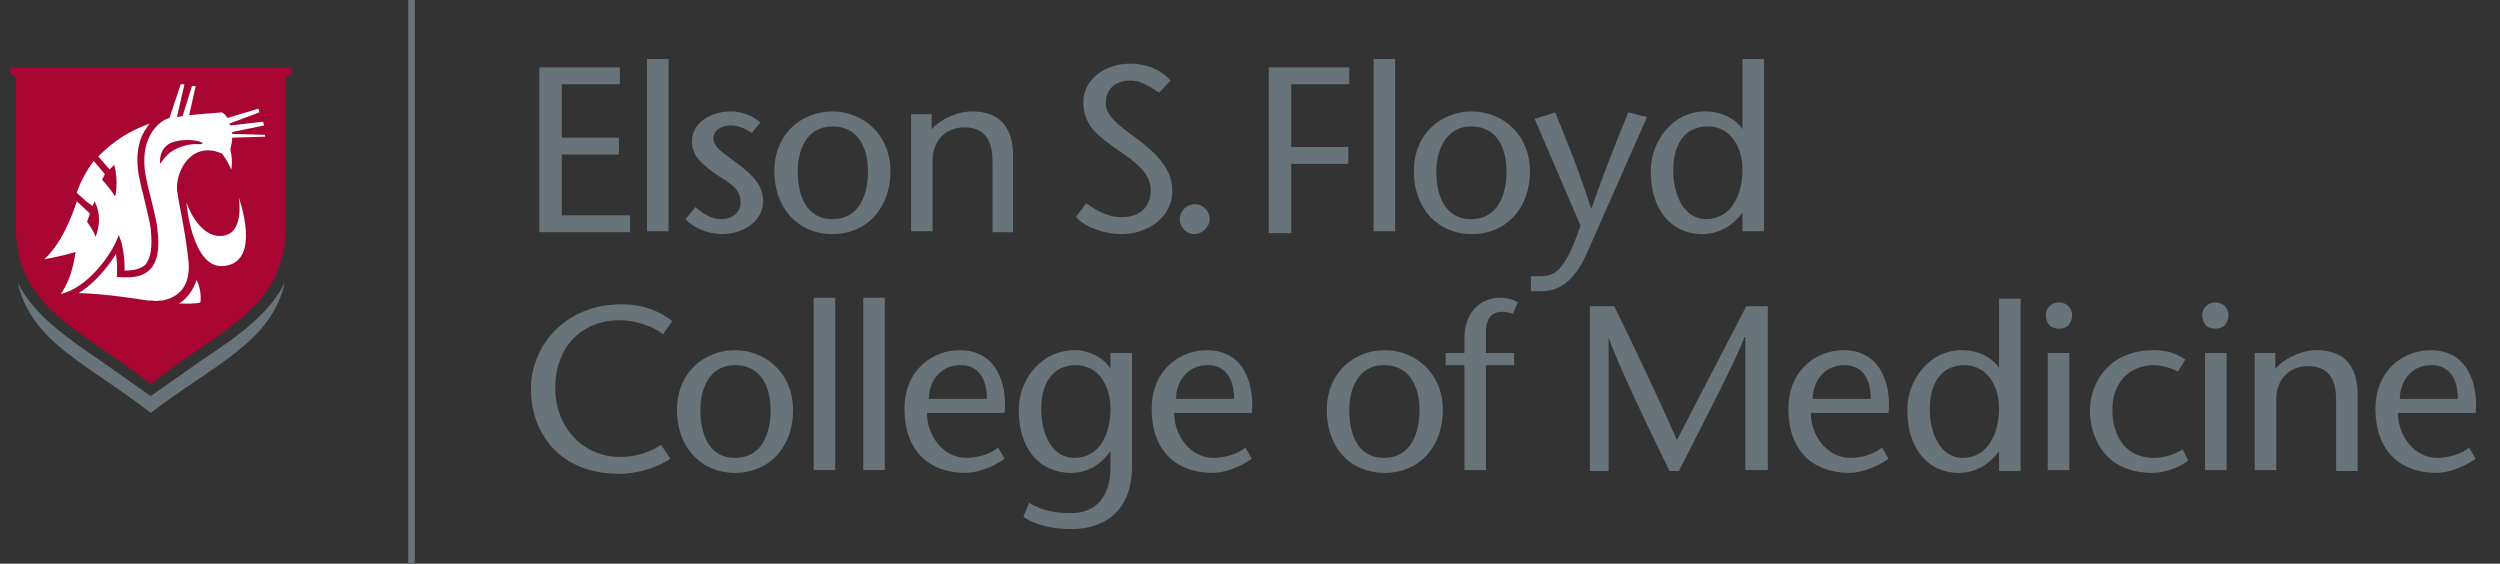 <svg version="1.1" id="Layer_1" xmlns="http://www.w3.org/2000/svg" xmlns:xlink="http://www.w3.org/1999/xlink" x="0px" y="0px"
	 viewBox="0 0 267 60.2" enable-background="new 0 0 267 60.2" xml:space="preserve">
<rect x="0" y="0" width="267" height="60.2" fill="#333333" stroke="none"/>
<g>
	<path fill="#68737A" d="M21.5,38.5l-5.4,3.8l-5.4-3.8c-3.8-2.6-7.1-4.9-8.8-8.3c1.4,6.4,7.7,8.8,14.2,13.9
		C22.7,39,29,36.6,30.4,30.2C28.7,33.6,25.4,35.9,21.5,38.5z"/>
	<path fill="#A90533" d="M1.1,7.2v0.7C1.5,8,1.7,8.1,1.7,8.8v15.5c0,8.6,7,10.9,14.4,16.7c7.4-5.8,14.4-8.1,14.4-16.7V8.6
		c0.1-0.5,0.2-0.6,0.6-0.7V7.2H1.1z"/>
	<g>
		<g>
			<g>
				<path fill="#FFFFFF" d="M19.1,32.4c0,0,1.2-0.5,1.9-2.5c0.6,1.2,0.4,2.4,0.4,2.4C20.8,32.5,19.1,32.4,19.1,32.4z"/>
				<path fill="#FFFFFF" d="M25.5,21.1c0,0,0.7,4-1.9,4.1c-2.5,0.1-3.7-3.6-3.7-3.6s0.6,7.3,4.1,6.8C28,27.9,25.5,21.1,25.5,21.1z"
					/>
			</g>
		</g>
		<path fill="#FFFFFF" d="M6.5,31.4C6.5,31.4,6.5,31.4,6.5,31.4c2.9-0.7,5.2-4.1,5.8-5.4l0.4-0.9l0.3,0.9c0,0.1,0.3,1.1,0.3,2.4
			c0,0.1,0,0.3,0,0.5c1,0,1.7-0.2,2.2-0.6c0.6-0.7,0.8-1.9,0.6-3.8c-0.1-0.9-0.5-2.4-0.8-3.7c-0.2-0.7-0.3-1.3-0.4-1.7
			c-0.6-2.8,0.1-4.6,0.8-5.5c0.1-0.2,0.2-0.3,0.3-0.4c-2,0.7-3.7,1.7-5.5,3.5l1.2,1.4l0.5-0.5c0.5,1.8,0.1,3.4,0.1,3.4
			c-0.6-1-1.4-1.8-1.4-1.8l0.3-0.6l-1.1-1.3l-0.1-0.1c-1.4,1.9-1.8,3.4-1.8,3.4l1,0.9L9.9,22l0.2-0.5c1,1.9,0.1,3.8,0.1,3.8
			c-0.2-0.7-0.9-1.6-0.9-1.6l0.3-0.9l-1.4-1.3c-1.5,4.7-3.5,6.2-3.5,6.2s2.2-0.4,3.4-0.8C8,26.7,8,29.2,6.5,31.4z"/>
		<path fill="#FFFFFF" d="M28.3,14.6l-3.5,0.1c0,0.4-0.1,0.8-0.2,1.2c0.3,1.4,0.1,2.2,0.1,2.2c-0.6-1.3-1-1.7-1-1.7
			c-3.2-1.4-4.9,1.8-4.8,3.8c0.2,1.7,0.8,3.9,1.2,7.4c0.4,3-1.1,4.2-2.8,4.5c0,0-0.1,0-0.1,0c0,0,0,0,0,0c-0.3,0-0.6,0.1-0.9,0
			c0,0,0,0,0,0c0,0-0.1,0-0.1,0c-0.1,0-0.3,0-0.4,0c-1.3-0.2-4.3-0.7-7.4-0.8c1.8-1.1,3.2-2.9,4-4.2c0,0.4,0.1,0.8,0.1,1.3
			c0,0.2,0,0.5,0,0.8l0,0.4l0.4,0c1.4,0.1,2.4-0.1,3.1-0.8c0.8-0.8,1.1-2.2,0.8-4.4c-0.1-1-0.5-2.4-0.8-3.7
			c-0.2-0.7-0.3-1.3-0.4-1.7c-0.5-2.6,0.1-4.1,0.7-5c0.5-0.7,1.1-1.2,1.8-1.4c0,0,0,0,0,0l1.2-3.6h0.4l-0.8,3.5
			c0.2,0,0.4-0.1,0.6-0.1l1-3.2h0.4l-0.7,3.1c1.1-0.1,2.2-0.2,3.5-0.3c0.2,0.1,0.4,0.3,0.6,0.6l3.3-1l0.1,0.4l-3.2,1.2
			c0,0.1,0.1,0.1,0.1,0.2l3.5-0.4l0.1,0.4l-3.4,0.7c0,0.1,0,0.1,0,0.2l3.5,0.1L28.3,14.6z M18.3,16.2c0.7-0.5,1.9-0.9,3-0.8
			c0.3,0,0.5-0.1,0.2-0.2c-0.8-0.4-2.8-0.3-3.5,0.2c-1.1,0.7-0.9,2.1-0.9,2.1C17.4,17.1,17.8,16.5,18.3,16.2z"/>
	</g>
</g>
<rect x="43.6" fill="#68737A" width="0.7" height="60.2"/>
<g>
	<g>
		<path fill="#68737A" d="M66.2,9H60v5.7h6.1v1.8H60V23h7.3v1.8h-9.7V7.2h8.6V9z"/>
		<path fill="#68737A" d="M69.1,24.7V6.3h2.3v18.4H69.1z"/>
		<path fill="#68737A" d="M80.3,14.2c-0.9-0.6-1.6-0.8-2.3-0.8c-0.8,0-1.8,0.4-1.8,1.4s1.2,1.6,2.6,2.7c1.6,1.2,2.7,2.3,2.7,4
			c0,2.1-2.1,3.5-4.4,3.5c-1.4,0-3-0.6-3.9-1.6l1.1-1.3c0.7,0.7,1.7,1.3,2.7,1.3c1.1,0,2.1-0.6,2.1-1.8c0-1.5-1.3-2.1-2.5-2.9
			c-1.4-1-2.7-1.9-2.7-3.6c0-2,2-3.2,4.2-3.2c1.2,0,2.4,0.5,3.1,1.2L80.3,14.2z"/>
		<path fill="#68737A" d="M82.7,18.3c0-4.1,3-6.4,6.2-6.4c3.2,0,6.2,2.4,6.2,6.4c0,3.9-2.5,6.7-6.2,6.7C85.2,25,82.7,22.2,82.7,18.3
			z M85.2,18.3c0,2.4,0.8,5.1,3.7,5.1c3,0,3.8-2.8,3.8-5.1c0-2.3-0.9-4.8-3.8-4.8C86.1,13.5,85.2,16.1,85.2,18.3z"/>
		<path fill="#68737A" d="M99.5,13.8c1.2-1.3,3-1.9,4.3-1.9c2.9,0,4.4,1.6,4.4,4.8v8.1H106v-7.6c0-2.4-1-3.6-3-3.6
			c-1.8,0-3.4,1.2-3.4,3.6v7.5h-2.3V12.2h2.2V13.8z"/>
		<path fill="#68737A" d="M123.8,9.9c-0.9-0.6-2-1.3-3-1.3c-1.8,0-2.7,1-2.7,2.4c0,1.3,1.1,2.2,3.3,3.8c2.4,1.8,3.8,3.4,3.8,5.6
			c0,2.8-2.6,4.6-5.4,4.6c-1.7,0-3.7-0.6-4.9-1.8l1.1-1.5c1,0.7,2.2,1.5,3.8,1.5c1.7,0,3.1-0.9,3.1-2.9c0-2.2-2.6-3.6-4.1-4.7
			c-1.5-1.1-3.1-2.2-3.1-4.7c0-2.4,2.3-4.1,5-4.1c1.8,0,3.4,0.7,4.3,1.8L123.8,9.9z"/>
		<path fill="#68737A" d="M127.6,21.8c0.9,0,1.6,0.8,1.6,1.6c0,0.8-0.8,1.6-1.6,1.6c-0.9,0-1.6-0.7-1.6-1.6
			C126,22.5,126.8,21.8,127.6,21.8z"/>
		<path fill="#68737A" d="M144.1,9h-6.2v6.7h6.1v1.8h-6.1v7.4h-2.4V7.2h8.6V9z"/>
		<path fill="#68737A" d="M146.7,24.7V6.3h2.3v18.4H146.7z"/>
		<path fill="#68737A" d="M151,18.3c0-4.1,3-6.4,6.2-6.4c3.2,0,6.2,2.4,6.2,6.4c0,3.9-2.5,6.7-6.2,6.7C153.5,25,151,22.2,151,18.3z
			 M153.4,18.3c0,2.4,0.8,5.1,3.7,5.1c3,0,3.8-2.8,3.8-5.1c0-2.3-0.9-4.8-3.8-4.8C154.4,13.5,153.4,16.1,153.4,18.3z"/>
		<path fill="#68737A" d="M166.1,12c1.3,3.2,2.6,6.4,3.8,10.2h0.1c1.3-3.8,2.6-7,3.9-10.2l2,0.5l-6.4,14.5c-1.2,2.7-2.7,4.1-4.9,4.1
			h-1.1v-1.6h0.9c1.6,0,2.7-0.4,4.4-5.4l-4.9-11.4L166.1,12z"/>
		<path fill="#68737A" d="M186.1,22.7L186.1,22.7c-0.9,1.2-2.3,2.3-4.3,2.3c-3.4,0-5.5-2.7-5.5-6.7c0-3.3,2.4-6.4,5.8-6.4
			c1.7,0,3.2,0.7,4,1.9h0V6.3h2.3v18.4h-2.3V22.7z M186.1,18.1c0-2.4-1.3-4.6-3.7-4.6c-2.6,0-3.7,2.1-3.7,4.7c0,2.7,1.2,5.2,3.5,5.2
			C184.9,23.4,186.1,20.8,186.1,18.1z"/>
		<path fill="#68737A" d="M70.8,35.7c-0.8-0.7-2.7-1.5-4.6-1.5c-4.3,0-6.9,3.1-6.9,7.2c0,4.4,3.1,7.4,6.9,7.4c1.9,0,3.4-0.6,4.4-1.3
			l1,1.5c-1.2,0.8-3.3,1.6-5.5,1.6c-6.3,0-9.4-4.3-9.4-9.1c0-4.4,3.5-9,9.7-9c2.5,0,4.3,0.9,5.4,1.8L70.8,35.7z"/>
		<path fill="#68737A" d="M72.3,43.8c0-4.1,3-6.4,6.2-6.4c3.2,0,6.2,2.4,6.2,6.4c0,3.9-2.5,6.7-6.2,6.7
			C74.8,50.5,72.3,47.7,72.3,43.8z M74.8,43.8c0,2.4,0.8,5.1,3.7,5.1c3,0,3.8-2.8,3.8-5.1c0-2.3-0.9-4.8-3.8-4.8
			C75.7,39,74.8,41.6,74.8,43.8z"/>
		<path fill="#68737A" d="M86.9,50.2V31.8h2.3v18.4H86.9z"/>
		<path fill="#68737A" d="M92.2,50.2V31.8h2.3v18.4H92.2z"/>
		<path fill="#68737A" d="M99,44.1c0,2.5,1.8,4.8,4.2,4.8c1.2,0,2.6-0.4,3.4-1.1l0.7,1.2c-1.3,0.9-2.9,1.5-4.2,1.5
			c-3.9,0-6.5-2.4-6.5-6.8c0-4.3,3.1-6.3,5.9-6.3c3.8,0,5.1,3.4,4.8,6.7H99z M105.4,42.6c0-2-0.8-3.6-2.8-3.6c-2.4,0-3.4,2-3.4,3.6
			H105.4z"/>
		<path fill="#68737A" d="M120.9,49.8c0,4.8-3,6.7-6.4,6.7c-1.9,0-3.7-0.3-5.2-1.3l0.6-1.5c1.5,0.9,2.9,1.1,4.5,1.1
			c2.6,0,4.2-1.7,4.2-4.9v-1.7h0c-0.9,1.2-2.2,2.3-4.2,2.3c-3.5,0-5.6-2.7-5.6-6.7c0-3.3,2.4-6.4,6-6.4c1.5,0,3.1,0.8,3.8,2h0v-1.7
			h2.3V49.8z M118.6,43.6c0-2.4-1.3-4.6-3.7-4.6c-2.6,0-3.7,2.1-3.7,4.7c0,2.7,1.2,5.2,3.5,5.2C117.5,48.9,118.6,46.3,118.6,43.6z"
			/>
		<path fill="#68737A" d="M125.4,44.1c0,2.5,1.8,4.8,4.2,4.8c1.2,0,2.6-0.4,3.4-1.1l0.7,1.2c-1.3,0.9-2.9,1.5-4.2,1.5
			c-3.9,0-6.5-2.4-6.5-6.8c0-4.3,3.1-6.3,5.9-6.3c3.8,0,5.1,3.4,4.8,6.7H125.4z M131.8,42.6c0-2-0.8-3.6-2.8-3.6
			c-2.4,0-3.4,2-3.4,3.6H131.8z"/>
		<path fill="#68737A" d="M141.7,43.8c0-4.1,3-6.4,6.2-6.4c3.2,0,6.2,2.4,6.2,6.4c0,3.9-2.5,6.7-6.2,6.7
			C144.1,50.5,141.7,47.7,141.7,43.8z M144.1,43.8c0,2.4,0.8,5.1,3.7,5.1c3,0,3.8-2.8,3.8-5.1c0-2.3-0.9-4.8-3.8-4.8
			C145,39,144.1,41.6,144.1,43.8z"/>
		<path fill="#68737A" d="M156.4,50.2V39h-2v-1.3h2v-1.5c0-3.4,2.3-4.4,3.7-4.4c0.7,0,1.4,0.1,2,0.5l-0.5,1.2
			c-0.4-0.1-0.7-0.2-1.2-0.2c-0.4,0-1.7,0.1-1.7,2.1v2.3h3V39h-3v11.2H156.4z"/>
		<path fill="#68737A" d="M188.8,50.2h-2.4V36h-0.1c-0.7,2.1-4.7,9.8-7,14.3h-1c-2.2-4.5-5.8-12-6.5-14.3h0v14.3h-2V32.7h2.6
			c2.3,4.7,4.5,9.3,6.7,14.3c2.5-4.9,5-9.6,7.4-14.3h2.3V50.2z"/>
		<path fill="#68737A" d="M193.4,44.1c0,2.5,1.8,4.8,4.2,4.8c1.2,0,2.6-0.4,3.4-1.1l0.7,1.2c-1.3,0.9-2.9,1.5-4.2,1.5
			c-3.9,0-6.5-2.4-6.5-6.8c0-4.3,3.1-6.3,5.9-6.3c3.8,0,5.1,3.4,4.8,6.7H193.4z M199.8,42.6c0-2-0.8-3.6-2.8-3.6
			c-2.4,0-3.4,2-3.4,3.6H199.8z"/>
		<path fill="#68737A" d="M213.5,48.2L213.5,48.2c-0.9,1.2-2.3,2.3-4.3,2.3c-3.4,0-5.5-2.7-5.5-6.7c0-3.3,2.4-6.4,5.8-6.4
			c1.7,0,3.2,0.7,4,1.9h0v-7.4h2.3v18.4h-2.3V48.2z M213.5,43.6c0-2.4-1.3-4.6-3.7-4.6c-2.6,0-3.7,2.1-3.7,4.7
			c0,2.7,1.2,5.2,3.5,5.2C212.3,48.9,213.5,46.3,213.5,43.6z"/>
		<path fill="#68737A" d="M218.5,33.6c0-0.6,0.5-1.3,1.4-1.3c0.9,0,1.4,0.7,1.4,1.3c0,0.7-0.3,1.5-1.4,1.5
			C218.8,35.1,218.5,34.3,218.5,33.6z M221,37.7v12.5h-2.3V37.7H221z"/>
		<path fill="#68737A" d="M233.7,49.2c-1.2,0.9-2.7,1.3-3.8,1.3c-5.9,0-6.7-4.9-6.7-6.6c0-3.1,2.1-6.5,6.8-6.5c1.3,0,2.4,0.3,3.4,1
			l-0.8,1.3c-0.7-0.4-1.7-0.7-2.6-0.7c-2.1,0-4.4,1.4-4.4,4.8c0,2.6,1.3,5.1,4.4,5.1c1.1,0,2.1-0.3,3.1-0.9L233.7,49.2z"/>
		<path fill="#68737A" d="M235.2,33.6c0-0.6,0.5-1.3,1.4-1.3c0.9,0,1.4,0.7,1.4,1.3c0,0.7-0.3,1.5-1.4,1.5
			C235.5,35.1,235.2,34.3,235.2,33.6z M237.8,37.7v12.5h-2.3V37.7H237.8z"/>
		<path fill="#68737A" d="M243.1,39.3c1.2-1.3,3-1.9,4.3-1.9c2.9,0,4.4,1.6,4.4,4.8v8.1h-2.3v-7.6c0-2.4-1-3.6-3-3.6
			c-1.8,0-3.4,1.2-3.4,3.6v7.5h-2.3V37.7h2.2V39.3z"/>
		<path fill="#68737A" d="M256.1,44.1c0,2.5,1.8,4.8,4.2,4.8c1.2,0,2.6-0.4,3.4-1.1l0.7,1.2c-1.3,0.9-2.9,1.5-4.2,1.5
			c-3.9,0-6.5-2.4-6.5-6.8c0-4.3,3.1-6.3,5.9-6.3c3.8,0,5.1,3.4,4.8,6.7H256.1z M262.5,42.6c0-2-0.8-3.6-2.8-3.6
			c-2.4,0-3.4,2-3.4,3.6H262.5z"/>
	</g>
</g>
</svg>
